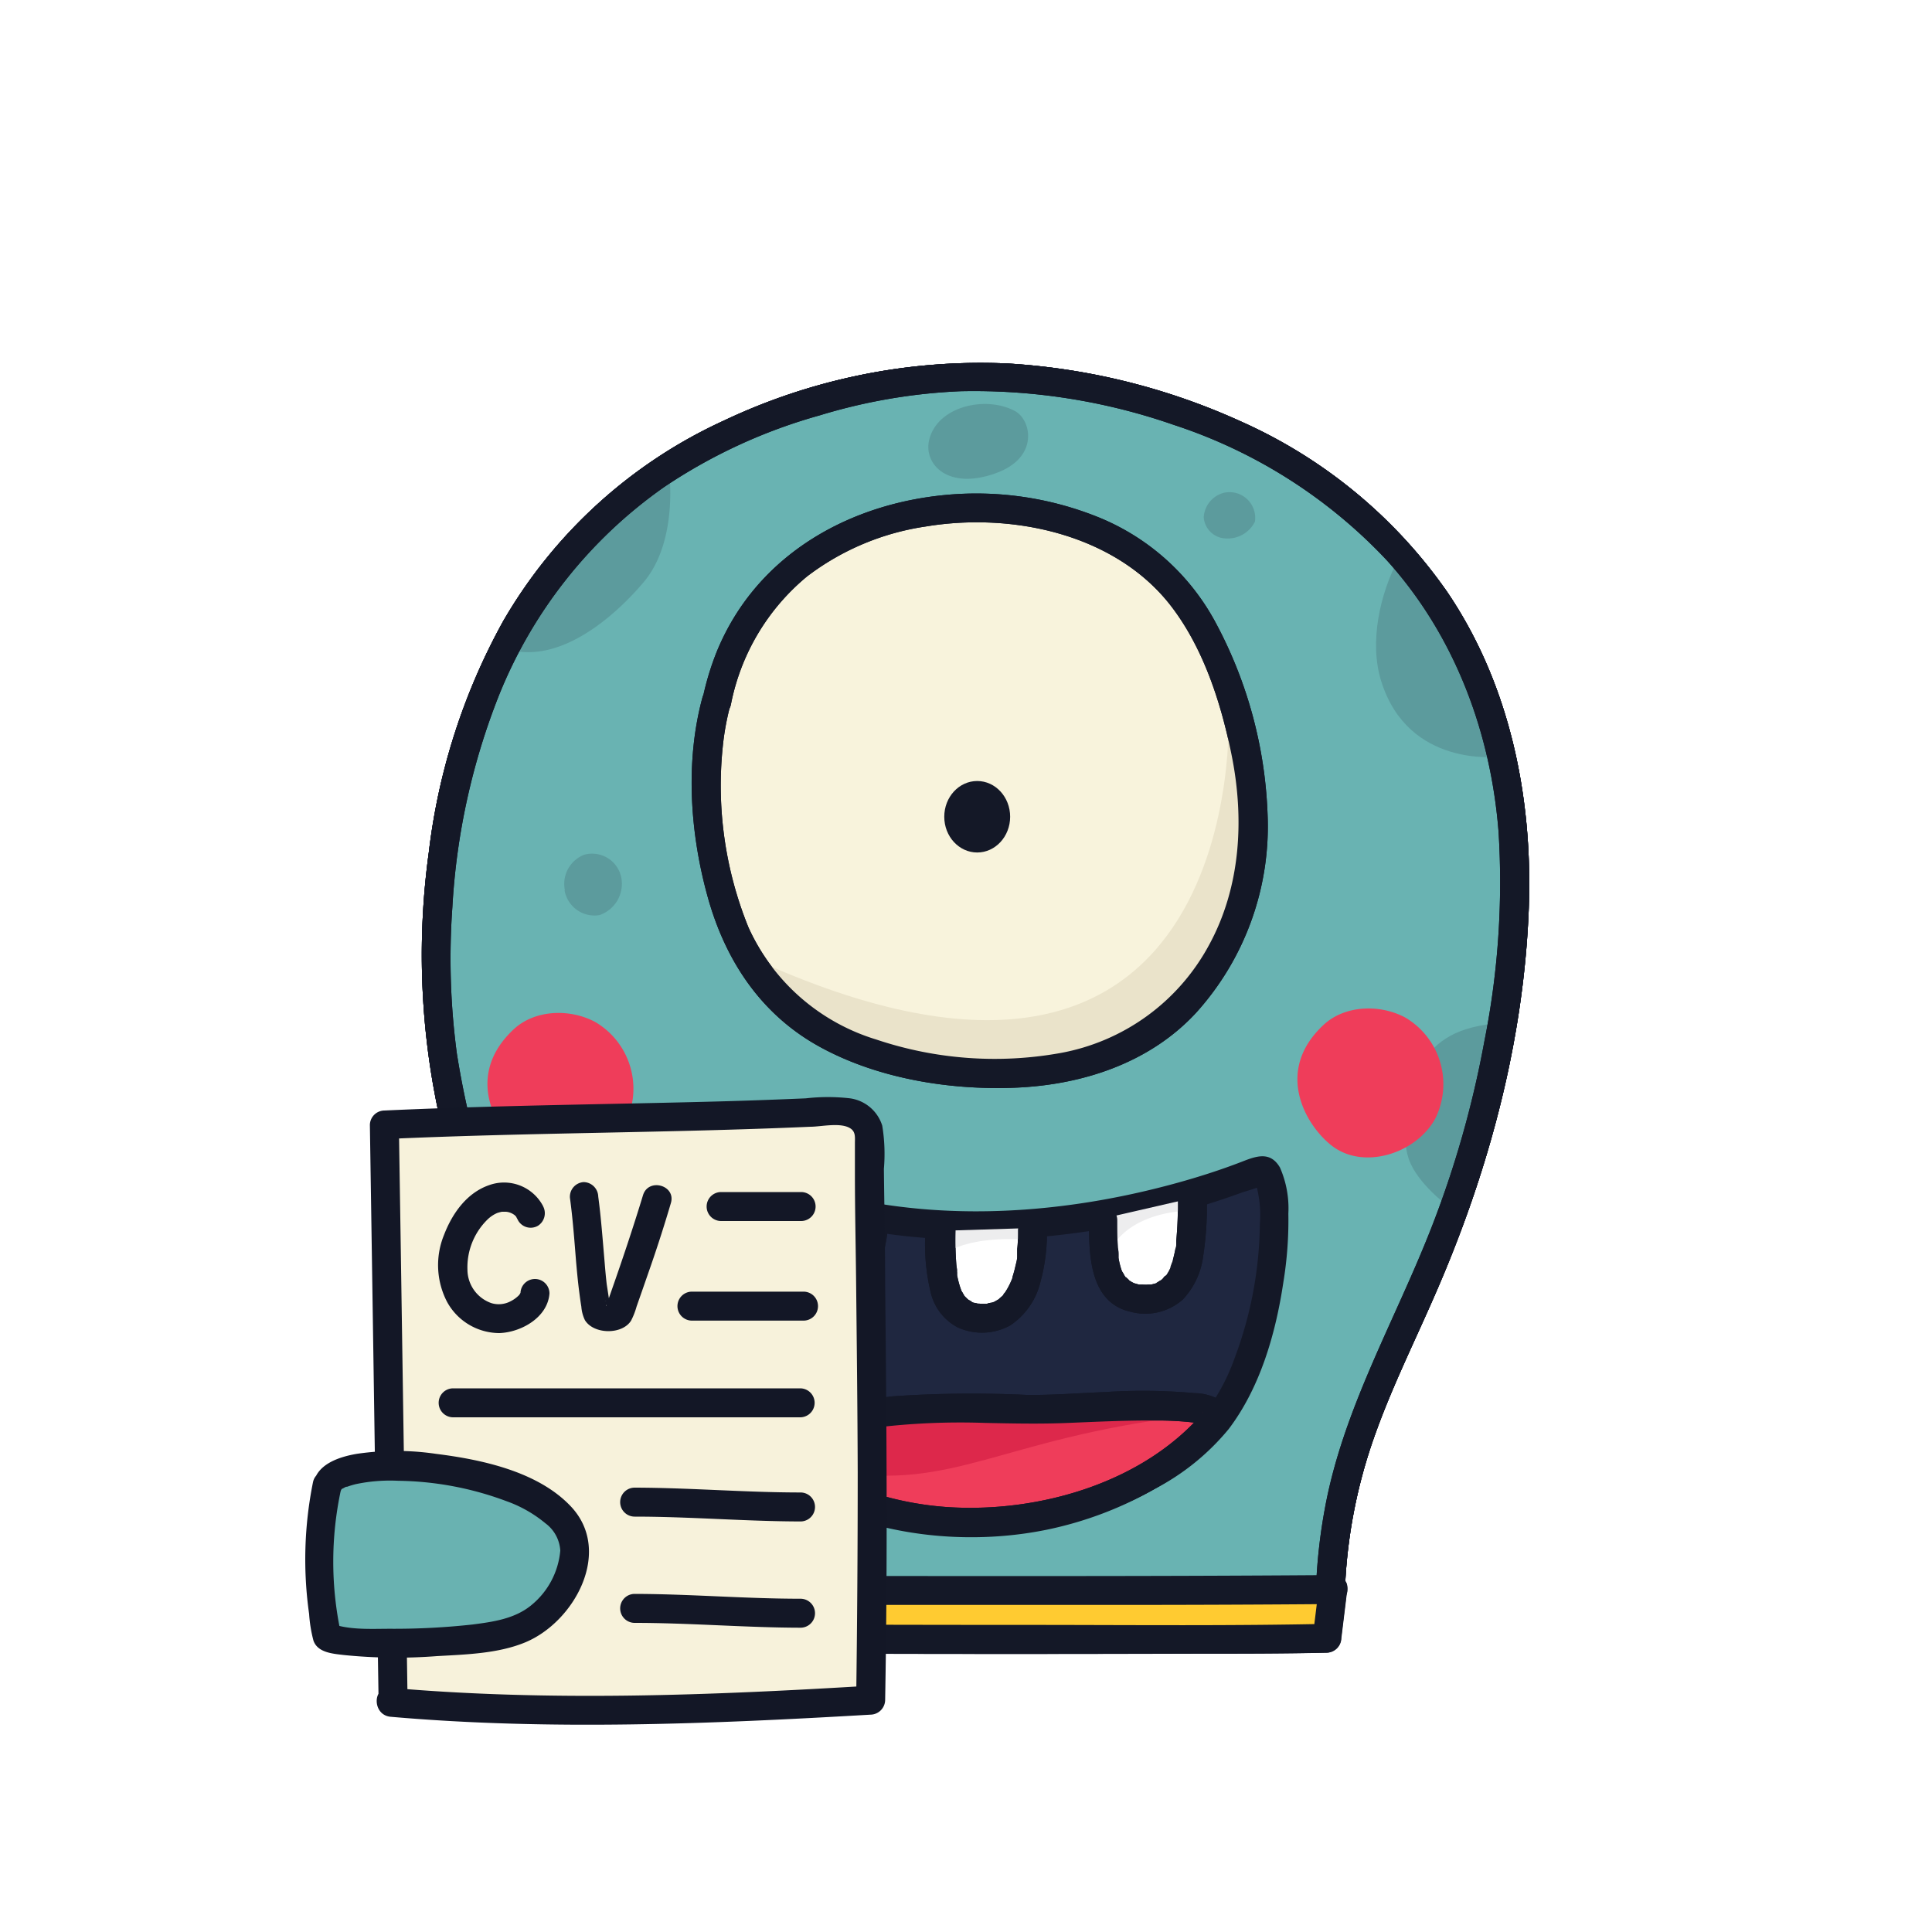 <svg viewBox="0 0 200 200" width="1000px" height="1000px" role="img" aria-labelledby="leni desc" tabindex="1" xmlns="http://www.w3.org/2000/svg" xmlns:xlink="http://www.w3.org/1999/xlink" class="leni-head"><style type="text/css"> .leni-head.toni .toni-eye { fill: #fcee21; } .leni-head.toni .toni-eyelid, .leni-head.toni .leni-hands { fill: #3baacc; } .leni-head.toni #eye path:first-child, .leni-head.toni #eye-left path:first-child, .leni-head.toni #eye-heart path:first-child, .leni-head.toni #eye-broken path:first-child, .leni-head.toni #eye-confused path:first-child, .leni-head.toni #eye-up path:first-child, .leni-head.toni #eye-right path:first-child, .leni-head.toni #eye-up2 path:first-child, .leni-head.toni #eye-tired path:first-child, .leni-head.toni #eye-bad path:first-child, .leni-head.toni #eye-smirk path:first-child, .leni-head.toni #eye-sick path:first-child, .leni-head.toni #eye-tired2 path:first-child, .leni-head.toni #eye-happy path:first-child { fill: none; } </style><title id="leni">Leni</title><desc id="desc">Choose parts to build your leni</desc><g id="toni"><path fill="#3baacd" d="M60.7 164.84c.88-23.22-16.05-37.56-15.54-66.66.25-14.54 4.14-52.49 49.77-58.84 19.43-2.71 67.12 8.17 61.4 60.34-3.72 34-17.88 41.83-18.66 64.87"/><path fill="#131726" d="M62.2 164.84a55 55 0 00-2.82-18.61c-1.88-5.9-4.39-11.56-6.6-17.33a91.49 91.49 0 01-5.48-19.8 74.26 74.26 0 01-.47-15.2 70.06 70.06 0 014.76-21.76 48.29 48.29 0 0117.16-21.72A55.54 55.54 0 0184.85 43a58.42 58.42 0 0114.59-2.5 62.94 62.94 0 0122.12 3.5 52.72 52.72 0 0122 14c7 7.74 10.76 17.77 11.57 28.11a84 84 0 01-1.47 21.69 105.06 105.06 0 01-5.51 19.36c-3.77 9.63-9.12 18.72-11 29a56.91 56.91 0 00-.92 8.33c-.07 1.94 2.93 1.93 3 0a53.57 53.57 0 013.08-15.88c1.72-4.85 4-9.47 6.06-14.17C154 121.68 157.74 108 158.26 94c.42-11.45-1.95-23.15-8.45-32.73a51.59 51.59 0 00-21.35-17.64 68.05 68.05 0 00-24.12-6 62.06 62.06 0 00-29.4 5.91 50.81 50.81 0 00-22.86 20.78 65.21 65.21 0 00-7.69 23.92 77.94 77.94 0 001.89 30.63c3.35 12.41 10.11 23.79 12.3 36.53a45.93 45.93 0 01.62 9.44c-.07 1.93 2.93 1.93 3 0z"/><path fill="#fcee21" d="M58.65 147.13s9.7-5.83 2.42-20.07C58.9 122.81 53 119 48.88 121c0 0 6.32 18 9.77 26.13zM69.26 48.77s1 7.15-2.6 11.46c-1.88 2.25-7.86 8.57-13.88 7.05a46.23 46.23 0 0116.48-18.51zM96.18 45.56c-.58 2.55 2 5.19 6.87 3.44 4.6-1.63 3.7-5.58 2-6.46-3.05-1.62-8.05-.47-8.87 3.02zM155.11 78.33s-9.33 1.18-12.13-7.82c-1.25-4-.15-9 1.79-12.67 0 0 9.14 10.16 10.34 20.49zM147.08 110.11c-1.51 2.57-2.12 7.34-1.24 9.88s4.06 4.86 4.06 4.86c2.39-5.47 5.75-19 5.75-19-5.03.41-6.83 1.85-8.57 4.26zM58.44 92.14a3.14 3.14 0 003.62 2.59 3.42 3.42 0 002.23-4 3.08 3.08 0 00-3.81-2.25 3.24 3.24 0 00-2 3.7M124.61 53.55a2.36 2.36 0 002.3 2.19 3.14 3.14 0 003-1.74 2.66 2.66 0 00-3.15-3 2.77 2.77 0 00-2.15 2.55z"/><path fill="#ffca30" d="M138 164.6l-.61 5c-10.83.24-72.54.06-77-.06-.18-1.32.09-3.55-.25-5-.06.06 46.74.29 77.86.06z"/><path fill="#131726" d="M136.49 164.6l-.61 5 1.5-1.5c-9.85.21-19.71.12-29.56.12q-18.69 0-37.38-.1c-3.37 0-6.75 0-10.11-.08l1.5 1.5c-.2-1.79.06-3.58-.3-5.36l-1.45 1.89 17.62.07h38.08q11.1 0 22.21-.09a1.5 1.5 0 000-3c-13.27.1-26.55.11-39.82.1q-16 0-31.93-.07h-6.16a1.53 1.53 0 00-1.45 1.9c.31 1.5 0 3.06.2 4.57a1.52 1.52 0 001.5 1.5c8.34.21 16.7.12 25 .14q19.32.06 38.64 0c4.45 0 8.91 0 13.36-.1a1.54 1.54 0 001.5-1.5l.61-5c.28-1.9-2.72-1.89-2.95.01z"/><path fill="#131726" d="M62.2 164.84a55 55 0 00-2.82-18.61c-1.88-5.9-4.39-11.56-6.6-17.33a91.49 91.49 0 01-5.48-19.8 74.26 74.26 0 01-.47-15.2 70.06 70.06 0 014.76-21.76 48.29 48.29 0 0117.16-21.72A55.54 55.54 0 0184.85 43a58.42 58.42 0 0114.59-2.5 62.94 62.94 0 0122.12 3.5 52.72 52.72 0 0122 14c7 7.74 10.76 17.77 11.57 28.11a84 84 0 01-1.47 21.69 105.06 105.06 0 01-5.51 19.36c-3.77 9.63-9.12 18.72-11 29a56.91 56.91 0 00-.92 8.33c-.07 1.94 2.93 1.93 3 0a53.57 53.57 0 013.08-15.88c1.72-4.85 4-9.47 6.06-14.17C154 121.68 157.74 108 158.26 94c.42-11.45-1.95-23.15-8.45-32.73a51.59 51.59 0 00-21.35-17.64 68.05 68.05 0 00-24.12-6 62.06 62.06 0 00-29.4 5.91 50.81 50.81 0 00-22.86 20.78 65.21 65.21 0 00-7.69 23.92 77.94 77.94 0 001.89 30.63c3.35 12.41 10.11 23.79 12.3 36.53a45.93 45.93 0 01.62 9.44c-.07 1.93 2.93 1.93 3 0z"/></g><g id="head"><path fill="#69b3b2" d="M60.7 164.84c.88-23.22-16.05-37.56-15.54-66.66.25-14.54 4.14-52.49 49.77-58.84 19.43-2.71 67.12 8.17 61.4 60.34-3.72 34-17.88 41.83-18.66 64.87"/><path fill="#141827" d="M62.2 164.84a55 55 0 00-2.82-18.61c-1.88-5.9-4.39-11.56-6.6-17.33a91.49 91.49 0 01-5.48-19.8 74.26 74.26 0 01-.47-15.2 70.06 70.06 0 014.76-21.76 48.29 48.29 0 0117.16-21.72A55.54 55.54 0 0184.85 43a58.42 58.42 0 0114.59-2.5 62.94 62.94 0 0122.12 3.5 52.72 52.72 0 0122 14c7 7.74 10.76 17.77 11.57 28.11a84 84 0 01-1.47 21.69 105.06 105.06 0 01-5.51 19.36c-3.77 9.63-9.12 18.72-11 29a56.91 56.91 0 00-.92 8.33c-.07 1.94 2.93 1.93 3 0a53.57 53.57 0 013.08-15.88c1.72-4.85 4-9.47 6.06-14.17C154 121.68 157.74 108 158.26 94c.42-11.45-1.95-23.15-8.45-32.73a51.59 51.59 0 00-21.35-17.64 68.05 68.05 0 00-24.12-6 62.06 62.06 0 00-29.4 5.91 50.81 50.81 0 00-22.86 20.78 65.21 65.21 0 00-7.69 23.92 77.94 77.94 0 001.89 30.63c3.35 12.41 10.11 23.79 12.3 36.53a45.93 45.93 0 01.62 9.44c-.07 1.93 2.93 1.93 3 0z"/><g fill="#151b2d" opacity=".16"><path d="M58.65 147.13s9.7-5.83 2.42-20.07C58.9 122.81 53 119 48.88 121c0 0 6.32 18 9.77 26.13z"/><path d="M69.26 48.77s1 7.15-2.6 11.46c-1.88 2.25-7.86 8.57-13.88 7.05a46.23 46.23 0 0116.48-18.51z"/><path d="M96.18 45.56c-.58 2.55 2 5.19 6.87 3.44 4.6-1.63 3.7-5.58 2-6.46-3.05-1.62-8.05-.47-8.87 3.02z"/><path d="M155.11 78.33s-9.33 1.18-12.13-7.82c-1.25-4-.15-9 1.79-12.67 0 0 9.14 10.16 10.34 20.49z"/><path d="M147.08 110.11c-1.51 2.57-2.12 7.34-1.24 9.88s4.06 4.86 4.06 4.86c2.39-5.47 5.75-19 5.75-19-5.03.41-6.83 1.85-8.57 4.26z"/><path d="M58.44 92.14a3.14 3.14 0 003.62 2.59 3.42 3.42 0 002.23-4 3.08 3.08 0 00-3.81-2.25 3.24 3.24 0 00-2 3.7"/><path d="M124.61 53.55a2.36 2.36 0 002.3 2.19 3.14 3.14 0 003-1.74 2.66 2.66 0 00-3.15-3 2.77 2.77 0 00-2.15 2.55z"/></g><path fill="#ffcb31" d="M138 164.6l-.61 5c-10.63.23-73 .05-77-.06-.18-1.32.09-3.55-.25-5-.06.06 46.74.29 77.86.06z"/><path fill="#141827" d="M136.49 164.6l-.61 5 1.5-1.5c-9.85.21-19.72.12-29.58.11q-18.73 0-37.49-.09c-3.33 0-6.66 0-10-.08l1.5 1.5c-.2-1.79.06-3.58-.3-5.36l-1.45 1.89 17.62.07h38.08q11.1 0 22.21-.09a1.5 1.5 0 000-3c-13.27.1-26.55.11-39.82.1q-16 0-31.93-.07h-6.16a1.53 1.53 0 00-1.45 1.9c.31 1.5 0 3.06.2 4.57a1.52 1.52 0 001.5 1.5c8.29.21 16.6.11 24.9.13q19.39.06 38.8 0c4.45 0 8.9 0 13.35-.1a1.54 1.54 0 001.5-1.5l.61-5c.25-1.89-2.75-1.88-2.98.02z"/><path fill="#141827" d="M62.2 164.84a55 55 0 00-2.82-18.61c-1.88-5.9-4.39-11.56-6.6-17.33a91.49 91.49 0 01-5.48-19.8 74.26 74.26 0 01-.47-15.2 70.06 70.06 0 014.76-21.76 48.29 48.29 0 0117.16-21.72A55.54 55.54 0 0184.85 43a58.42 58.42 0 0114.59-2.5 62.94 62.94 0 0122.12 3.5 52.72 52.72 0 0122 14c7 7.74 10.76 17.77 11.57 28.11a84 84 0 01-1.47 21.69 105.06 105.06 0 01-5.51 19.36c-3.77 9.63-9.12 18.72-11 29a56.91 56.91 0 00-.92 8.33c-.07 1.94 2.93 1.93 3 0a53.57 53.57 0 013.08-15.88c1.72-4.85 4-9.47 6.06-14.17C154 121.68 157.74 108 158.26 94c.42-11.45-1.95-23.15-8.45-32.73a51.59 51.59 0 00-21.35-17.64 68.05 68.05 0 00-24.12-6 62.06 62.06 0 00-29.4 5.91 50.81 50.81 0 00-22.86 20.78 65.21 65.21 0 00-7.69 23.92 77.94 77.94 0 001.89 30.63c3.35 12.41 10.11 23.79 12.3 36.53a45.93 45.93 0 01.62 9.44c-.07 1.93 2.93 1.93 3 0z"/></g><g><g id="eye"><path fill="#f8f3dc" d="M74.18 72.55c-2.33 8.29-.5 20.75 3.58 27.15s10.57 9.52 18.14 10.77c9.89 1.64 20.75.57 27.51-7.42 7.06-8.35 7.67-18.75 4.46-29.54-3.4-11.4-8.69-18.23-21.65-20.5-9.62-1.69-28.11 1.07-32.04 19.54z"/><path fill="#141827" d="M72.73 72.15c-1.82 6.67-1.3 14.12.54 20.73S78.8 105 84.76 108.31s13.43 4.55 20.24 4.29c7-.27 14-2.54 18.83-7.77a28.78 28.78 0 007.39-20.52 45.33 45.33 0 00-5.4-19.9 24 24 0 00-11.95-10.8A33.81 33.81 0 0099 51.15c-10.73.67-20.71 6.15-24.85 16.43a29 29 0 00-1.38 4.57c-.41 1.89 2.48 2.69 2.89.8a22.89 22.89 0 017.89-13.28 26.65 26.65 0 0112.3-5.17c8.86-1.47 19.4.74 25.19 8 3.46 4.37 5.32 10.11 6.42 15.49 1.38 6.7 1 13.84-2.34 19.91a21.93 21.93 0 01-15.41 11.12 38.48 38.48 0 01-19-1.41A21.33 21.33 0 0177.48 96a39 39 0 01-2.66-18.7 26.85 26.85 0 01.8-4.35 1.5 1.5 0 00-2.89-.8z"/><path fill="#eae3ca" class="toni-eye" d="M78.77 99.59s4.42 8.16 17.13 10.33c7.11 1.21 18.86 1.21 27-7.43 4.73-5 8.22-15.66 4.29-28.69 0 0 2.16 48.4-48.42 25.79z"/><ellipse cx="101.16" cy="84.55" fill="#141827" rx="3.41" ry="3.7"/><path fill="#141827" d="M72.73 72.15c-1.82 6.67-1.3 14.12.54 20.73S78.8 105 84.76 108.31s13.43 4.55 20.24 4.29c7-.27 14-2.54 18.83-7.77a28.78 28.78 0 007.39-20.52 45.33 45.33 0 00-5.4-19.9 24 24 0 00-11.95-10.8A33.81 33.81 0 0099 51.15c-10.73.67-20.71 6.15-24.85 16.43a29 29 0 00-1.38 4.57c-.41 1.89 2.48 2.69 2.89.8a22.89 22.89 0 017.89-13.28 26.65 26.65 0 0112.3-5.17c8.86-1.47 19.4.74 25.19 8 3.46 4.37 5.32 10.11 6.42 15.49 1.38 6.7 1 13.84-2.34 19.91a21.93 21.93 0 01-15.41 11.12 38.48 38.48 0 01-19-1.41A21.33 21.33 0 0177.48 96a39 39 0 01-2.66-18.7 26.85 26.85 0 01.8-4.35 1.5 1.5 0 00-2.89-.8z"/></g></g><g><g id="blush" fill="#ef3d5a"><path d="M54.16 119.16c3.28 2.4 8.57.69 10.55-2.85a8 8 0 00-3.07-10.5c-2.64-1.43-6.28-1.3-8.47.75-5.27 4.93-1.69 10.65.99 12.6z"/><path d="M138 118.7c3.28 2.4 8.57.69 10.55-2.85a8 8 0 00-3.07-10.51c-2.64-1.42-6.28-1.29-8.47.76-5.26 4.9-1.68 10.64.99 12.6z"/></g></g><g><g id="mouth-happy" transform="translate(0 4)"><path fill="#1f2740" d="M73.47 116.15c21.46 12.13 47.67 4.89 56.86 1 2.93-1.24 2.27 21.28-6.83 28.5a36.59 36.59 0 01-30.6 7.15c-10.6-2.32-18.85-7.94-21.73-20.62-.83-3.64-1.03-17.59 2.3-16.03z"/><path fill="#141827" d="M72.71 117.45c12.48 7 27.16 8.1 41.07 5.83a78.64 78.64 0 0014.81-3.84c.3-.11 2.14-.59 2.23-.88-.08.27-1-.24-.9-.2s0-.23 0 0 .1.23.05.08a11.64 11.64 0 01.45 4.25 40.55 40.55 0 01-2.6 13.87 21.08 21.08 0 01-3.42 6.17 24.82 24.82 0 01-7.74 5.59 35 35 0 01-21.9 3.33c-5.56-1-11.16-3.06-15.29-7a24.33 24.33 0 01-7.05-14.36 46.18 46.18 0 01-.18-6.86 15.94 15.94 0 01.89-5.62l.22-.36c.07-.12.07 0-.09.07.26-.07-.27 0-.29 0s-.14 0 .14.07a1.52 1.52 0 001.85-1 1.54 1.54 0 00-1-1.84c-2-.84-3.33 1.14-3.86 2.75a25.14 25.14 0 00-.85 7.13 31.83 31.83 0 003.52 16C79.33 153 95.38 157 108.34 154.36a38 38 0 0011.24-4.25 24.63 24.63 0 007.61-6.17c3.27-4.31 4.87-9.9 5.66-15.18a39.67 39.67 0 00.52-7.13 10.5 10.5 0 00-.87-4.77c-1-1.71-2.44-1.19-3.94-.6-2.2.85-4.45 1.57-6.73 2.2-13.59 3.75-28.65 4.37-41.94-.88a47.45 47.45 0 01-5.66-2.72 1.5 1.5 0 00-1.52 2.59z"/><path fill="#fff" d="M81.34 120.12c-.47 2.63-1.71 5.32-.65 7.59s4 4 6.18 3.1c2.48-1 3.24-5.39 3.62-8.23"/><path fill="#141827" d="M79.9 119.72c-.41 2.18-1.33 4.39-1.08 6.65a7 7 0 003.33 5.09 5.89 5.89 0 005.58.61 6.58 6.58 0 003-3.88 22.6 22.6 0 001.21-5.19 1.54 1.54 0 00-1-1.84 1.51 1.51 0 00-1.84 1 30.82 30.82 0 01-.77 4c-.09.31-.19.63-.3.94 0 0-.22.55-.1.27l-.23.49a5.84 5.84 0 01-.45.76 1.43 1.43 0 01-.14.2c0-.05.2-.21 0 0a3.34 3.34 0 00-.32.33c-.18.18.18-.1-.1.07l-.34.19c.27-.16.13 0 0 0l-.26.08h-.75c-.24 0 .22 0 0 0h-.2a5 5 0 01-.55-.16l-.21-.07c-.1 0-.09 0 0 0l-.13-.06a4.19 4.19 0 01-2.42-2.89 7 7 0 01.22-2.6c.25-1.07.55-2.12.75-3.19a1.54 1.54 0 00-1.05-1.85 1.51 1.51 0 00-1.84 1z"/><path fill="#fff" d="M97.3 123.5c-.13 6.17.83 9.14 4.76 8.94 4.26-.3 4.82-6.13 4.82-9"/><path fill="#141827" d="M95.8 123.5a21.31 21.31 0 00.54 6.27 5.51 5.51 0 002.8 3.64 6.07 6.07 0 005.43-.2 7.48 7.48 0 003.11-4.41 19.32 19.32 0 00.7-5.41 1.5 1.5 0 10-3 0c0 .64 0 1.28-.08 1.91v.75-.2.21c0 .36-.12.72-.2 1.08s-.18.71-.29 1.06c0 .17-.11.33-.17.49l-.08.2c.16-.41 0 0-.06.1a6.65 6.65 0 01-.5.86l-.12.16c.25-.34 0-.07 0 0s-.27.27-.41.4a.55.55 0 01-.14.12c.36-.21.07-.05 0 0l-.42.24c-.14.08.24-.06 0 0l-.24.08c-.11 0-.75.14-.32.1a5.56 5.56 0 01-1 0h-.22c-.21 0 .39.09.09 0s-.32-.06-.48-.11l-.19-.07c-.27-.08.12 0 .11 0l-.34-.18-.19-.12s.3.26.13.1l-.33-.32c-.1-.11-.16-.16-.15-.18s.22.34.09.12-.15-.23-.21-.35-.19-.27-.19-.38c0 .28.08.22 0 0l-.09-.26a9.87 9.87 0 01-.3-1.19v-.27c0-.09-.07-.51 0-.11 0-.25-.06-.49-.08-.73a33.11 33.11 0 01-.08-3.45 1.52 1.52 0 00-1.5-1.5 1.54 1.54 0 00-1.5 1.5z"/><path fill="#fff" d="M114.23 122.27c0 4.1 0 8.2 4.46 8.2 4.74 0 4.74-6.27 4.74-10.35"/><path fill="#141827" d="M112.73 122.27c0 3.51 0 8.57 4.33 9.53a5.86 5.86 0 005.39-1.28 8 8 0 002.11-4.55 33.63 33.63 0 00.37-5.85 1.5 1.5 0 00-3 0 40.09 40.09 0 01-.17 4.38v.3c0 .24.06-.37 0 0 0 .16 0 .31-.08.47-.07.38-.16.76-.26 1.14 0 .14-.09.29-.14.43a1.72 1.72 0 01-.07.21s-.14.35 0 .12 0 .09-.06.11l-.09.19a4.83 4.83 0 01-.26.45l-.14.21c-.1.17.19-.19 0-.07s-.2.22-.31.32a1.66 1.66 0 01-.14.13c-.22.23.2-.1 0 0s-.32.19-.47.28-.24.07.08 0l-.19.07-.47.12c-.1 0-.35 0 0 0h-.23a5.3 5.3 0 01-.69 0h-.27-.06l-.53-.15c-.25-.07 0 0 0 0l-.24-.13-.23-.14c-.23-.13.11.14 0 0s-.23-.23-.33-.33 0 0 0 .07l-.15-.22-.23-.41c-.08-.14 0 0 0 .06l-.12-.31a8.39 8.39 0 01-.29-1.2v-.31c0 .22 0 .12 0 0s0-.47-.07-.71c-.06-1-.06-1.92-.06-2.88a1.5 1.5 0 00-3 0z"/><path fill="#ef3d5a" d="M125.69 143.16c2.37-2.84-16.14-1.14-19.66-1.28-13.3-.5-16 .23-28.56 2.88 0 0 15.07 15.48 38.73 5.35a27.31 27.31 0 009.49-6.95z"/><path fill="#141827" d="M126.75 144.22a2.09 2.09 0 000-3 5.41 5.41 0 00-3.07-1 59.45 59.45 0 00-9.34-.11c-2.7.1-5.41.33-8.1.29a119 119 0 00-13.88.15 146.47 146.47 0 00-15.28 2.77 1.52 1.52 0 00-.66 2.51 30.18 30.18 0 009.41 6.17 37.3 37.3 0 0025.1 1.6c6-1.66 11.76-4.55 15.82-9.34 1.25-1.46-.87-3.59-2.12-2.12-6.27 7.39-17.16 10.5-26.59 9.87a33 33 0 01-17-6.16 17.87 17.87 0 01-2.55-2.11l-.66 2.5c4.18-.88 8.36-1.85 12.59-2.43a73 73 0 0111.55-.51c2.89.06 5.73.12 8.62 0s6-.27 9.05-.25a31.88 31.88 0 013.92.21c.26 0 .52.1.78.16a2.1 2.1 0 01.24.06c.3.09 0 0 0 0s.15.07.16.09a2.24 2.24 0 01-.34-.44 1 1 0 01.15-1c-1.09 1.48 1.02 3.62 2.2 2.09z"/><path fill="#dd284b" d="M78.28 145.15s3.55 2.75 10.52 3.46c11.21 1.14 16.65-4.42 37.32-6.37 0 0-29.2-2.76-47.84 2.91z"/><path fill="#ededee" d="M97.78 125.86s2-2 8.89-1.52l-.13-1.21-8.91.28a3.81 3.81 0 00.15 2.45z"/><path fill="#ededee" d="M80.86 123.14s1.67-2 9 .72l.16-1.54-8.39-2.1a4.35 4.35 0 00-.77 2.92z"/><path fill="#ededee" d="M114.92 125.51s1.33-3.77 8-4.19l.07-1.2-8.17 1.88a11.86 11.86 0 00.1 3.51z"/><path fill="#141827" d="M79.9 119.72c-.41 2.18-1.33 4.39-1.08 6.65a7 7 0 003.33 5.09 5.89 5.89 0 005.58.61 6.58 6.58 0 003-3.88 22.6 22.6 0 001.21-5.19 1.54 1.54 0 00-1-1.84 1.51 1.51 0 00-1.84 1 30.82 30.82 0 01-.77 4c-.09.31-.19.63-.3.94 0 0-.22.55-.1.27l-.23.49a5.84 5.84 0 01-.45.76 1.43 1.43 0 01-.14.2c0-.05.2-.21 0 0a3.34 3.34 0 00-.32.33c-.18.18.18-.1-.1.07l-.34.19c.27-.16.13 0 0 0l-.26.08h-.75c-.24 0 .22 0 0 0h-.2a5 5 0 01-.55-.16l-.21-.07c-.1 0-.09 0 0 0l-.13-.06a4.19 4.19 0 01-2.42-2.89 7 7 0 01.22-2.6c.25-1.07.55-2.12.75-3.19a1.54 1.54 0 00-1.05-1.85 1.51 1.51 0 00-1.84 1z"/><path fill="#141827" d="M95.8 123.5a21.31 21.31 0 00.54 6.27 5.51 5.51 0 002.8 3.64 6.07 6.07 0 005.43-.2 7.48 7.48 0 003.11-4.41 19.32 19.32 0 00.7-5.41 1.5 1.5 0 10-3 0c0 .64 0 1.28-.08 1.91v.75-.2.21c0 .36-.12.72-.2 1.08s-.18.71-.29 1.06c0 .17-.11.33-.17.49l-.08.2c.16-.41 0 0-.06.1a6.65 6.65 0 01-.5.86l-.12.16c.25-.34 0-.07 0 0s-.27.27-.41.4a.55.55 0 01-.14.12c.36-.21.07-.05 0 0l-.42.24c-.14.08.24-.06 0 0l-.24.08c-.11 0-.75.14-.32.1a5.56 5.56 0 01-1 0h-.22c-.21 0 .39.09.09 0s-.32-.06-.48-.11l-.19-.07c-.27-.08.12 0 .11 0l-.34-.18-.19-.12s.3.26.13.1l-.33-.32c-.1-.11-.16-.16-.15-.18s.22.34.09.12-.15-.23-.21-.35-.19-.27-.19-.38c0 .28.08.22 0 0l-.09-.26a9.87 9.87 0 01-.3-1.19v-.27c0-.09-.07-.51 0-.11 0-.25-.06-.49-.08-.73a33.11 33.11 0 01-.08-3.45 1.52 1.52 0 00-1.5-1.5 1.54 1.54 0 00-1.5 1.5z"/><path fill="#141827" d="M112.73 122.27c0 3.51 0 8.57 4.33 9.53a5.86 5.86 0 005.39-1.28 8 8 0 002.11-4.55 33.63 33.63 0 00.37-5.85 1.5 1.5 0 00-3 0 40.09 40.09 0 01-.17 4.38v.3c0 .24.06-.37 0 0 0 .16 0 .31-.08.47-.07.38-.16.76-.26 1.14 0 .14-.09.29-.14.43a1.72 1.72 0 01-.07.21s-.14.35 0 .12 0 .09-.06.11l-.09.19a4.83 4.83 0 01-.26.45l-.14.21c-.1.17.19-.19 0-.07s-.2.22-.31.32a1.66 1.66 0 01-.14.13c-.22.23.2-.1 0 0s-.32.19-.47.28-.24.07.08 0l-.19.07-.47.12c-.1 0-.35 0 0 0h-.23a5.3 5.3 0 01-.69 0h-.27-.06l-.53-.15c-.25-.07 0 0 0 0l-.24-.13-.23-.14c-.23-.13.11.14 0 0s-.23-.23-.33-.33 0 0 0 .07l-.15-.22-.23-.41c-.08-.14 0 0 0 .06l-.12-.31a8.39 8.39 0 01-.29-1.2v-.31c0 .22 0 .12 0 0s0-.47-.07-.71c-.06-1-.06-1.92-.06-2.88a1.5 1.5 0 00-3 0z"/><path fill="#141827" d="M126.75 144.22a2.09 2.09 0 000-3 5.41 5.41 0 00-3.07-1 59.45 59.45 0 00-9.34-.11c-2.7.1-5.41.33-8.1.29a119 119 0 00-13.88.15 146.47 146.47 0 00-15.28 2.77 1.52 1.52 0 00-.66 2.51 30.18 30.18 0 009.41 6.17 37.3 37.3 0 0025.1 1.6c6-1.66 11.76-4.55 15.82-9.34 1.25-1.46-.87-3.59-2.12-2.12-6.27 7.39-17.16 10.5-26.59 9.87a33 33 0 01-17-6.16 17.87 17.87 0 01-2.55-2.11l-.66 2.5c4.18-.88 8.36-1.85 12.59-2.43a73 73 0 0111.55-.51c2.89.06 5.73.12 8.62 0s6-.27 9.05-.25a31.88 31.88 0 013.92.21c.26 0 .52.1.78.16a2.1 2.1 0 01.24.06c.3.09 0 0 0 0s.15.07.16.09a2.24 2.24 0 01-.34-.44 1 1 0 01.15-1c-1.09 1.48 1.02 3.62 2.2 2.09z"/></g></g><!----><g><g id="hand-cv"><path fill="#f7f2db" d="M40.69 175.93c-.3-19-.6-40.48-.9-59.51 15.87-.75 29.74-.6 45.6-1.34 1.44-.07 3.11 0 4 .94.75.81.58 2 .58 3 .2 20.94.54 36.53.16 57-14.89.87-34.85 1.54-49.69.22"/><path fill="#131726" d="M42.19 175.93l-.7-46.6-.2-12.91-1.5 1.5c14.7-.68 29.42-.63 44.12-1.28 1.12 0 3.28-.52 4.23.25.44.36.36.92.36 1.43v3.17c0 3.61.08 7.21.12 10.82.07 6.71.15 13.43.17 20.14q0 11.78-.16 23.55l1.5-1.5c-16.5 1-33.21 1.66-49.69.22-1.93-.17-1.92 2.83 0 3 16.48 1.44 33.19.74 49.69-.22a1.54 1.54 0 001.5-1.5c.26-14.41.15-28.83 0-43.24 0-3.92-.09-7.84-.13-11.76a18.05 18.05 0 00-.17-4.47A4.08 4.08 0 0088 113.7a20 20 0 00-4.58 0c-2.1.09-4.19.17-6.29.24-3.76.12-7.52.2-11.28.28-8.69.18-17.38.34-26.06.74a1.52 1.52 0 00-1.5 1.5q.36 23.29.7 46.6l.2 12.91c0 1.93 3 1.94 3 0z"/><path fill="#131726" d="M56.21 124.84a4.56 4.56 0 00-5.56-2.16c-2.34.8-3.84 2.95-4.69 5.17a8.25 8.25 0 00.32 6.92A6.19 6.19 0 0051.7 138c2.25-.08 5-1.62 5.18-4.1a1.5 1.5 0 00-3 0v-.07c.09-.18.09-.18 0 0s-.09.15-.14.23c.09-.12.08-.11 0 0a3.22 3.22 0 01-.87.64 2.62 2.62 0 01-2 .2 3.69 3.69 0 01-2.48-3.46 6.93 6.93 0 012.08-5.2 3.3 3.3 0 011-.67 4.29 4.29 0 01.49-.13h.42a1.66 1.66 0 01.78.27l.08.05a2.28 2.28 0 01.22.22c-.1-.13.15.3.18.37a1.5 1.5 0 002.05.54 1.54 1.54 0 00.54-2zM59 124c.3 2.21.46 4.43.64 6.65.09 1 .18 2 .31 3 .07.54.14 1.08.23 1.62a3.87 3.87 0 00.37 1.39c.91 1.49 3.86 1.53 4.78.05a7.62 7.62 0 00.57-1.46l.54-1.54.94-2.7q1.11-3.21 2.07-6.47c.55-1.85-2.34-2.65-2.89-.8-1 3.28-2.08 6.51-3.21 9.73l-.45 1.29a1 1 0 00-.11.31c0 .23-.07.07 0 0l.19-.23c.05-.05.32-.17.2-.12s.28 0 .06 0h-.31a1.36 1.36 0 00-.32-.08c.22 0 .22.13.09 0a2.33 2.33 0 01.47.66l-.36-2.34c-.1-.84-.17-1.69-.24-2.54-.19-2.19-.35-4.38-.64-6.55a1.54 1.54 0 00-1.5-1.5A1.52 1.52 0 0059 124zM74.65 126.4h8.28a1.5 1.5 0 000-3h-8.28a1.5 1.5 0 000 3zM71.63 136.71h11.55a1.5 1.5 0 000-3H71.63a1.5 1.5 0 000 3zM46.91 146.72h35.92a1.5 1.5 0 000-3H46.91a1.5 1.5 0 000 3zM65.7 157c5.72 0 11.44.49 17.17.5a1.5 1.5 0 000-3c-5.73 0-11.45-.49-17.17-.5a1.5 1.5 0 000 3zM65.7 168c5.72 0 11.44.49 17.17.5a1.5 1.5 0 000-3c-5.73 0-11.45-.49-17.17-.5a1.5 1.5 0 000 3z"/><g id="hand-lgtb"><path fill="#69b2b1" class="leni-hands" d="M33.88 153.8c1-4.44 26.87-1.75 25.58 7.28a9.66 9.66 0 01-6.6 7.88c-4 1.15-16.41 1.57-19 .49a40 40 0 01.02-15.65z"/><path fill="#131726" d="M35.32 154.2c.06-.21-.06 0-.07.07s.16-.17.2-.2c-.26.16-.06.05.08 0a2.85 2.85 0 01.3-.16h.1a9.13 9.13 0 01.89-.27 17.2 17.2 0 014.41-.35 33.06 33.06 0 0111.17 2.1 13.23 13.23 0 014.06 2.3 3.79 3.79 0 011.54 2.83 8.22 8.22 0 01-3 5.65c-1.72 1.42-4 1.73-6.1 2a74.08 74.08 0 01-8.55.44c-1.95 0-4.26.15-6.11-.57l1.05 1.05a35.23 35.23 0 010-14.85c.4-1.88-2.49-2.69-2.89-.8a40.31 40.31 0 00-.4 13.64 14.32 14.32 0 00.45 2.76c.44 1.25 2 1.35 3.17 1.49a54.11 54.11 0 009.61.11c3-.17 6.31-.26 9.11-1.41 5.12-2.1 9.12-9.42 4.78-14.06-3.42-3.65-9.27-4.88-14-5.47a28 28 0 00-8.18 0c-1.72.29-4 1-4.45 2.9s2.35 2.67 2.83.8z"/></g></g></g><!----></svg>